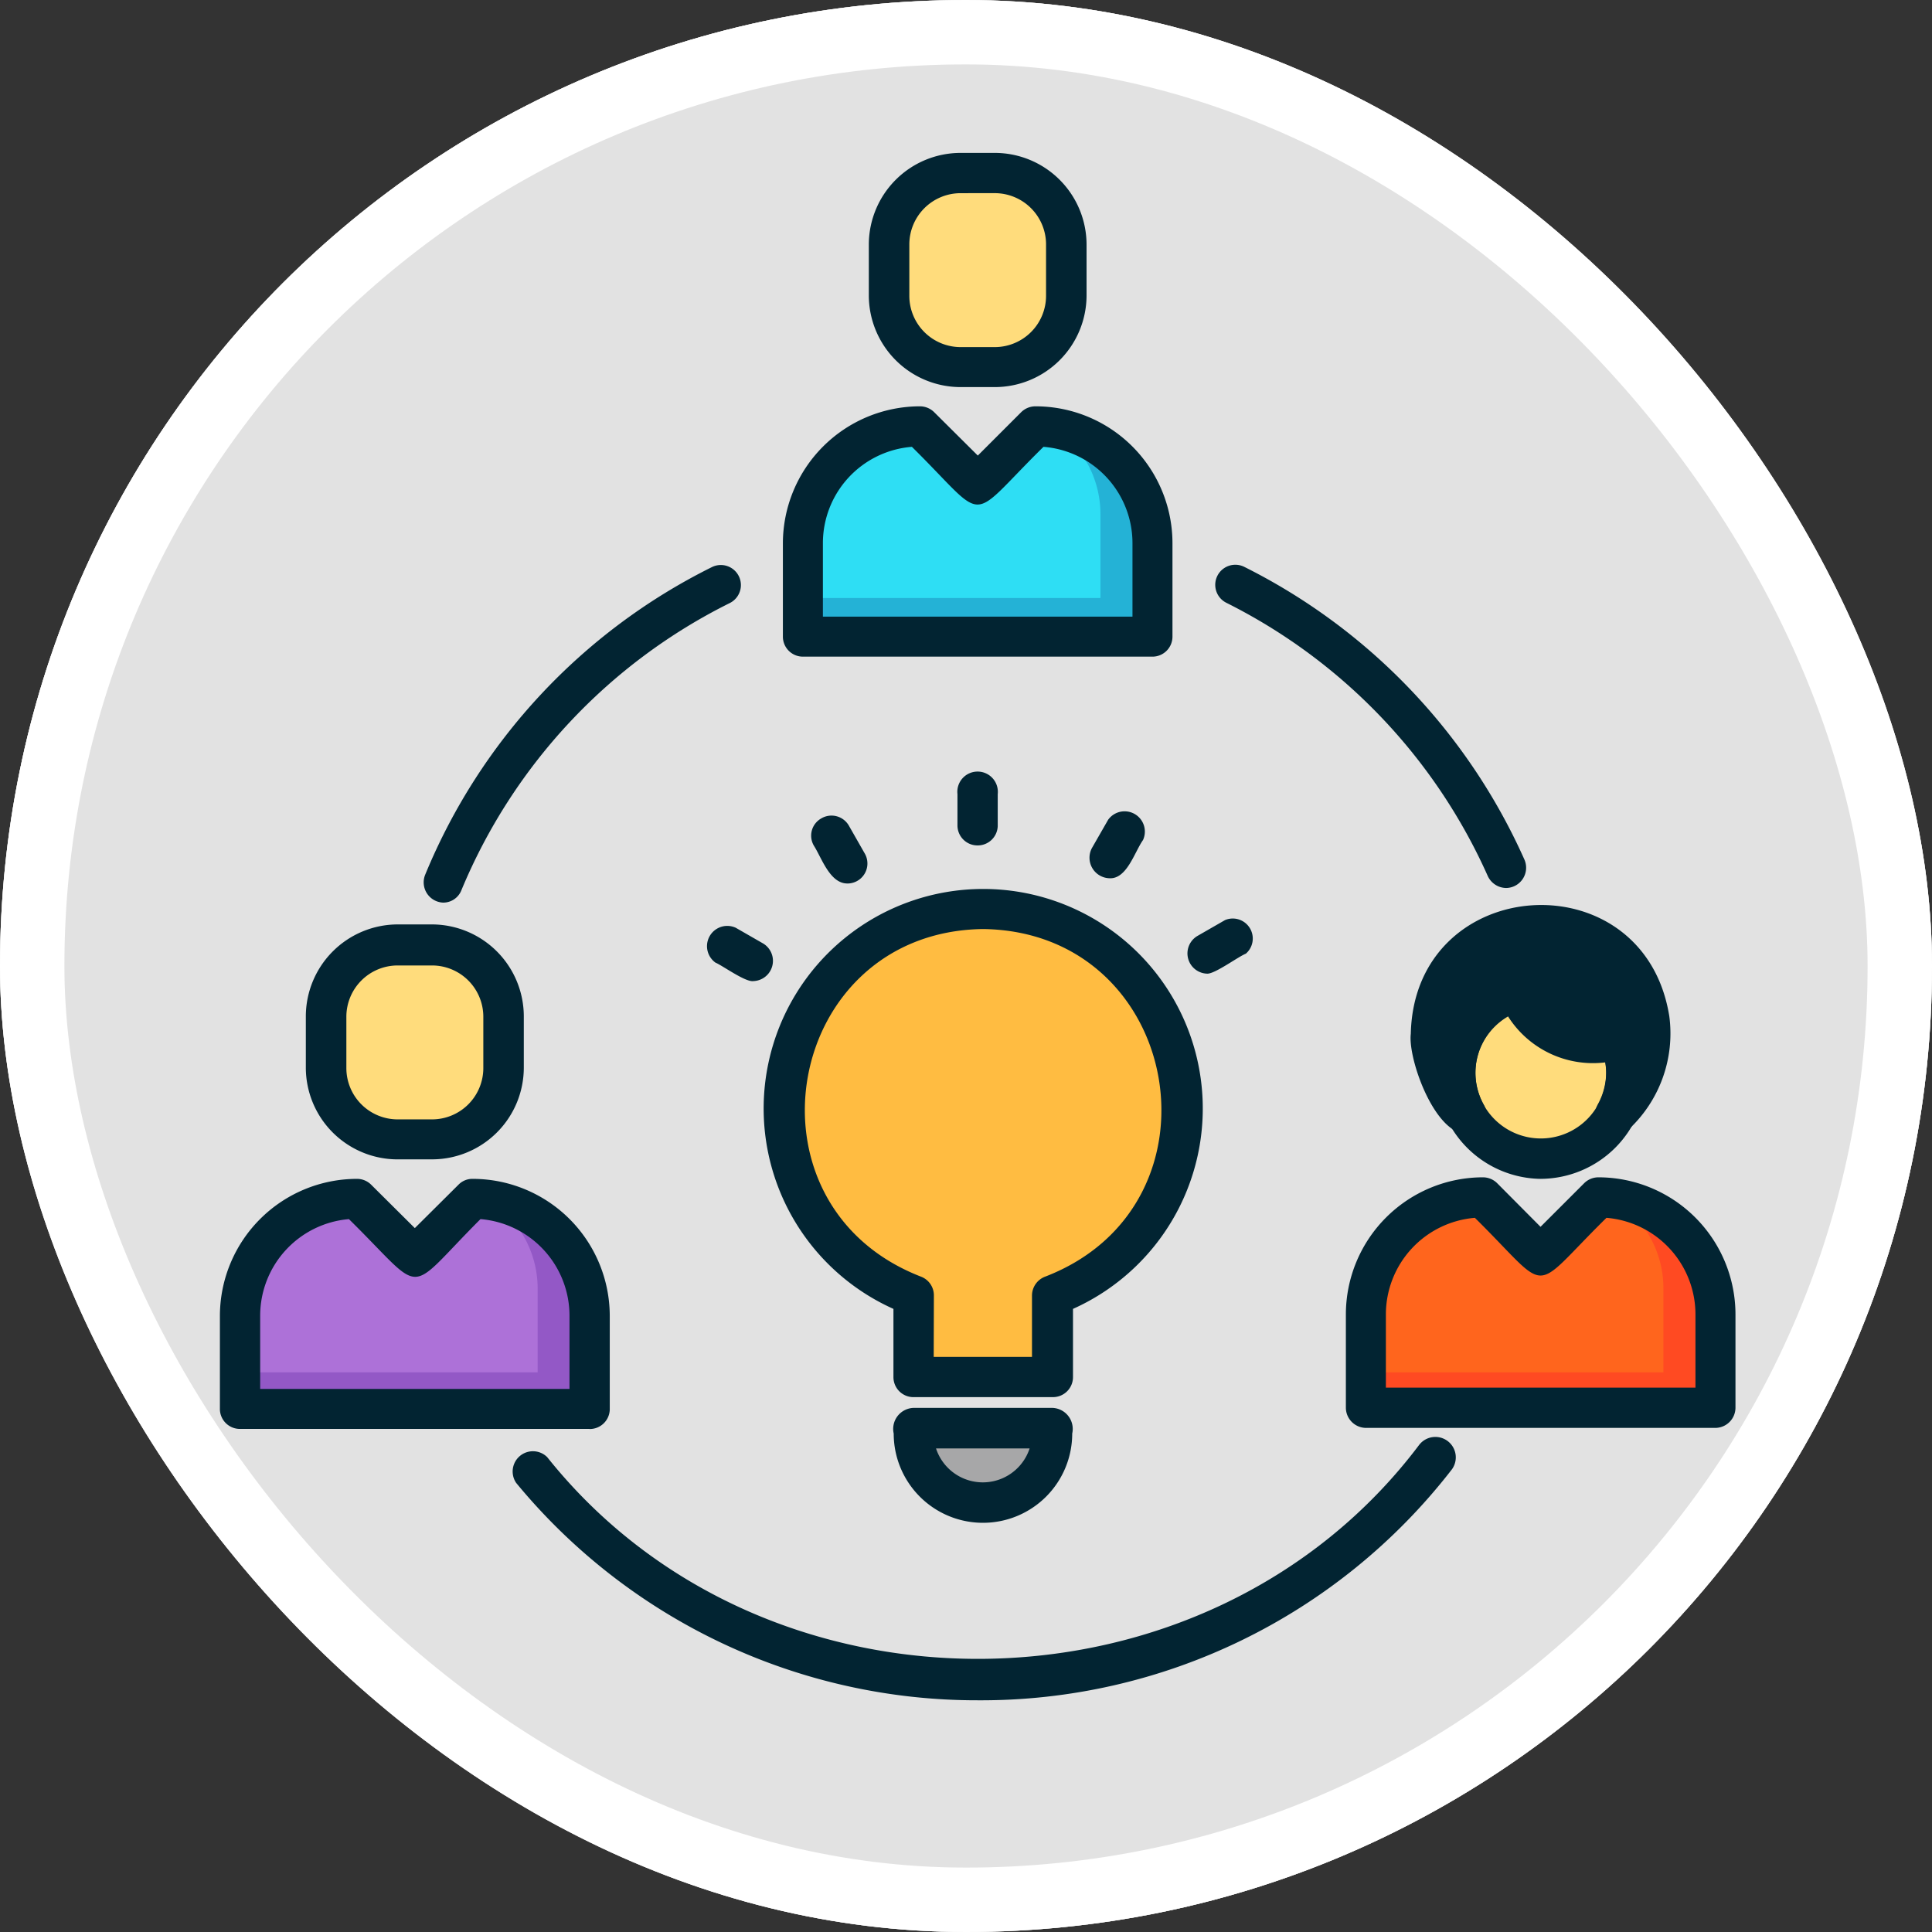 <svg xmlns="http://www.w3.org/2000/svg" width="90" height="90" viewBox="0 0 90 90">
  <rect x="0" y="0" width="90" height="90" fill="#333333" stroke="none"/>
  <g id="Grupo_1106753" data-name="Grupo 1106753" transform="translate(-282.051 -1502)">
    <g id="Grupo_1106036" data-name="Grupo 1106036" transform="translate(-921.269 1113.258)">
      <g id="Rectángulo_400898" data-name="Rectángulo 400898" transform="translate(1203.32 388.742)" fill="#fff" stroke="#fff" stroke-width="3" opacity="0.859">
        <rect width="90" height="90" rx="45" stroke="none"/>
        <rect x="1.5" y="1.5" width="87" height="87" rx="43.5" fill="none"/>
      </g>
      <g id="Rectángulo_400907" data-name="Rectángulo 400907" transform="translate(1203.32 388.742)" fill="none" stroke="#fff" stroke-width="3">
        <rect width="90" height="90" rx="45" stroke="none"/>
        <rect x="1.5" y="1.5" width="87" height="87" rx="43.5" fill="none"/>
      </g>
    </g>
    <g id="Layer_2" data-name="Layer 2" transform="translate(292.295 1509.123)">
      <g id="Layer_1" data-name="Layer 1" transform="translate(0)">
        <g id="teamwork">
          <path id="Trazado_877677" data-name="Trazado 877677" d="M40.542,38.766a9.284,9.284,0,0,0-9.284-9.3c-10.407.179-12.8,14.338-3.226,18.006v3.811h6.452V47.476A9.284,9.284,0,0,0,40.542,38.766Z" transform="translate(4.287 5.741)" fill="#ffbc41"/>
          <path id="Trazado_877678" data-name="Trazado 877678" d="M27.05,49.93H33.5c-1.1,4.552-5.317,4.015-6.452,0Z" transform="translate(5.27 9.727)" fill="#a7a7a8"/>
          <path id="Trazado_877679" data-name="Trazado 877679" d="M30.227,9.636A4.134,4.134,0,0,1,26.081,5.5a4.146,4.146,0,1,1,8.28,0A4.134,4.134,0,0,1,30.227,9.636Z" transform="translate(5.08 0.221)" fill="#ffdc7c"/>
          <path id="Trazado_877680" data-name="Trazado 877680" d="M33.567,10.66l-2.688,2.688-2.7-2.688a5.472,5.472,0,0,0-5.448,5.448v4.349H39.015V16.108a5.448,5.448,0,0,0-5.448-5.448Z" transform="translate(4.428 2.077)" fill="#2edef4"/>
          <path id="Trazado_877681" data-name="Trazado 877681" d="M34.5,10.73a4.887,4.887,0,0,1,2.091,4.015v3.9H22.73v1.8H39.015V16.095A5.448,5.448,0,0,0,34.5,10.73Z" transform="translate(4.428 2.09)" fill="#24b2d6"/>
          <path id="Trazado_877682" data-name="Trazado 877682" d="M8.277,39.822a4.268,4.268,0,1,1,4.134-4.11,4.134,4.134,0,0,1-4.134,4.11Z" transform="translate(0.804 6.106)" fill="#ffdc7c"/>
          <path id="Trazado_877683" data-name="Trazado 877683" d="M11.617,40.85,8.929,43.538,6.24,40.85A5.484,5.484,0,0,0,.78,46.3v4.349H17.065V46.3A5.448,5.448,0,0,0,11.617,40.85Z" transform="translate(0.152 7.958)" fill="#ad71d8"/>
          <path id="Trazado_877684" data-name="Trazado 877684" d="M12.549,40.92a4.875,4.875,0,0,1,2.1,4.015v3.9H.78v1.8H17.065V46.285a5.448,5.448,0,0,0-4.516-5.365Z" transform="translate(0.152 7.972)" fill="#9358c6"/>
          <path id="Trazado_877685" data-name="Trazado 877685" d="M55.517,40.85l-2.7,2.688L50.128,40.85A5.448,5.448,0,0,0,44.68,46.3v4.349H60.965V46.3A5.448,5.448,0,0,0,55.517,40.85Z" transform="translate(8.704 7.958)" fill="#ff651d"/>
          <path id="Trazado_877686" data-name="Trazado 877686" d="M56.449,40.92a4.863,4.863,0,0,1,2.091,4.015v3.9H44.68v1.8H60.965V46.285a5.448,5.448,0,0,0-4.516-5.365Z" transform="translate(8.704 7.972)" fill="#ff4a22"/>
          <path id="Trazado_877687" data-name="Trazado 877687" d="M51.06,32.64s1.577,3.584,5.066,2.258c.06,2.545-.908,5.831-3.991,5.771-2.664-.621-6.81-4.935-1.075-8.029" transform="translate(9.386 6.359)" fill="#ffdc7c"/>
          <g id="Grupo_1106752" data-name="Grupo 1106752">
            <path id="Trazado_877688" data-name="Trazado 877688" d="M47.221,34.586s1.362-4.373,5.114-4.134A5.1,5.1,0,0,1,57.185,36.7c-1.195-1.374-1.123-1.494-1.123-1.494s-4.409.514-4.779-2.139C49.61,33.785,47.113,36.067,47.221,34.586Z" transform="translate(9.199 5.931)" fill="#022432"/>
            <path id="Trazado_877689" data-name="Trazado 877689" d="M33.082,62.328A27.8,27.8,0,0,1,11.575,52.2.944.944,0,0,1,13.021,51c10.168,12.761,30.79,12.486,40.624-.574a.952.952,0,1,1,1.482,1.195A27.72,27.72,0,0,1,33.082,62.328Z" transform="translate(2.225 9.755)" fill="#022432"/>
            <path id="Trazado_877690" data-name="Trazado 877690" d="M31.167,10.909H29.577A4.277,4.277,0,0,1,25.3,6.631V4.242A4.277,4.277,0,0,1,29.577,0h1.589a4.277,4.277,0,0,1,4.277,4.277v2.39a4.277,4.277,0,0,1-4.277,4.242ZM29.577,1.876a2.39,2.39,0,0,0-2.39,2.39v2.39a2.39,2.39,0,0,0,2.39,2.39h1.589a2.39,2.39,0,0,0,2.39-2.39V4.265a2.39,2.39,0,0,0-2.39-2.39Z" transform="translate(4.929 0)" fill="#022432"/>
            <path id="Trazado_877691" data-name="Trazado 877691" d="M39.167,21.541H22.882a.932.932,0,0,1-.932-.932V16.26a6.392,6.392,0,0,1,6.38-6.38.944.944,0,0,1,.669.275l2.031,2.019,2.019-2.019a.944.944,0,0,1,.669-.275,6.38,6.38,0,0,1,6.38,6.38v4.349a.932.932,0,0,1-.932.932ZM23.814,19.677H38.235V16.26a4.5,4.5,0,0,0-4.146-4.493c-3.644,3.584-2.5,3.584-6.129,0a4.5,4.5,0,0,0-4.146,4.493Z" transform="translate(4.276 1.925)" fill="#022432"/>
            <path id="Trazado_877692" data-name="Trazado 877692" d="M9.228,41.025h-1.6A4.277,4.277,0,0,1,3.35,36.747v-2.39A4.289,4.289,0,0,1,7.627,30.08h1.6a4.289,4.289,0,0,1,4.277,4.277v2.39a4.277,4.277,0,0,1-4.277,4.277Zm-1.6-9.033a2.39,2.39,0,0,0-2.39,2.39v2.39a2.39,2.39,0,0,0,2.39,2.39h1.6a2.39,2.39,0,0,0,2.39-2.39v-2.39a2.39,2.39,0,0,0-2.39-2.39Z" transform="translate(0.653 5.86)" fill="#022432"/>
            <path id="Trazado_877693" data-name="Trazado 877693" d="M17.217,51.649H.932a.932.932,0,0,1-.932-.9V46.368A6.392,6.392,0,0,1,6.392,40a.932.932,0,0,1,.657.275l2.031,2.019,2.031-2.019A.9.9,0,0,1,11.769,40a6.392,6.392,0,0,1,6.392,6.38v4.373a.932.932,0,0,1-.944.9ZM1.876,49.786H16.285V46.368a4.516,4.516,0,0,0-4.146-4.493c-3.584,3.584-2.485,3.584-6.129,0a4.516,4.516,0,0,0-4.134,4.493Z" transform="translate(0 7.793)" fill="#022432"/>
            <path id="Trazado_877694" data-name="Trazado 877694" d="M61.117,51.613H44.832a.944.944,0,0,1-.932-.944V46.32a6.392,6.392,0,0,1,6.38-6.38.944.944,0,0,1,.669.275l2.019,2.031L55,40.215a.944.944,0,0,1,.669-.275,6.392,6.392,0,0,1,6.38,6.38v4.349a.944.944,0,0,1-.932.944ZM45.764,49.737H60.185V46.32a4.516,4.516,0,0,0-4.146-4.493c-3.644,3.584-2.5,3.584-6.129,0a4.516,4.516,0,0,0-4.146,4.493Z" transform="translate(8.552 7.781)" fill="#022432"/>
            <path id="Trazado_877695" data-name="Trazado 877695" d="M52.36,31.115a.956.956,0,0,1-.86-.562A26.143,26.143,0,0,0,39.324,17.829a.935.935,0,0,1,.836-1.673A27.983,27.983,0,0,1,53.208,29.789a.944.944,0,0,1-.848,1.326Z" transform="translate(7.56 3.128)" fill="#022432"/>
            <path id="Trazado_877696" data-name="Trazado 877696" d="M8.847,31.794a.944.944,0,0,1-.836-1.29A27.8,27.8,0,0,1,21.369,16.166a.935.935,0,1,1,.836,1.673,26.107,26.107,0,0,0-12.5,13.37.908.908,0,0,1-.86.585Z" transform="translate(1.548 3.13)" fill="#022432"/>
            <path id="Trazado_877697" data-name="Trazado 877697" d="M34.642,52.37H28.19a.932.932,0,0,1-.944-.932V48.259a10.228,10.228,0,1,1,8.364,0v3.178a.932.932,0,0,1-.968.932Zm-5.52-1.876H33.7V47.626a.944.944,0,0,1,.621-.872c8.639-3.334,6.38-16.07-2.9-16.19-9.26.119-11.542,12.832-2.9,16.19a.932.932,0,0,1,.609.872Z" transform="translate(4.13 5.591)" fill="#022432"/>
            <path id="Trazado_877698" data-name="Trazado 877698" d="M30.432,54.283a4.158,4.158,0,0,1-4.158-4.158.98.98,0,0,1,.932-1.195h6.452a.98.98,0,0,1,.932,1.195,4.158,4.158,0,0,1-4.158,4.158Zm-2.187-3.465a2.294,2.294,0,0,0,4.361,0Z" transform="translate(5.114 9.532)" fill="#022432"/>
            <path id="Trazado_877699" data-name="Trazado 877699" d="M29.7,27.561a.932.932,0,0,1-.944-.932V25.171a.944.944,0,1,1,1.876,0v1.494A.932.932,0,0,1,29.7,27.561Z" transform="translate(5.602 4.699)" fill="#022432"/>
            <path id="Trazado_877700" data-name="Trazado 877700" d="M24.735,29c-.812,0-1.195-1.195-1.553-1.756a.92.92,0,0,1,.346-1.278.932.932,0,0,1,1.278.335l.741,1.3a.932.932,0,0,1-.812,1.4Z" transform="translate(4.491 5.033)" fill="#022432"/>
            <path id="Trazado_877701" data-name="Trazado 877701" d="M21.153,32.709c-.37.06-1.446-.729-1.768-.86a.944.944,0,0,1,.944-1.625l1.29.741a.944.944,0,0,1-.466,1.744Z" transform="translate(3.7 5.871)" fill="#022432"/>
            <path id="Trazado_877702" data-name="Trazado 877702" d="M38.652,32.419a.944.944,0,0,1-.466-1.756l1.29-.741a.932.932,0,0,1,.968,1.565C40.085,31.63,39.022,32.419,38.652,32.419Z" transform="translate(7.349 5.815)" fill="#022432"/>
            <path id="Trazado_877703" data-name="Trazado 877703" d="M34.831,28.788a.956.956,0,0,1-.812-1.41l.753-1.314a.944.944,0,0,1,1.625.944C36,27.57,35.644,28.836,34.831,28.788Z" transform="translate(6.605 5.001)" fill="#022432"/>
            <path id="Trazado_877704" data-name="Trazado 877704" d="M52.282,41.553A4.935,4.935,0,0,1,50.371,32.1a.934.934,0,1,1,.729,1.721,3.047,3.047,0,1,0,4.242,2.808c0-.765-.514-1.685.5-2.019s1.374,1.195,1.362,2.019a4.935,4.935,0,0,1-4.923,4.923Z" transform="translate(9.239 6.24)" fill="#022432"/>
            <path id="Trazado_877705" data-name="Trazado 877705" d="M55.954,40.013a.944.944,0,0,1-.812-1.4,3.107,3.107,0,0,0,.358-1.96,4.684,4.684,0,0,1-4.552-2.163,3.071,3.071,0,0,0-1.123,4.122.932.932,0,0,1-.227,1.195c-1.721,1.087-3.322-3.166-3.166-4.481.167-7.5,10.873-8.2,12.044-.812a6.105,6.105,0,0,1-1.888,5.257.968.968,0,0,1-.633.239ZM51.4,32.354a.92.92,0,0,1,.884.621,2.784,2.784,0,0,0,2.617,1.84c.574,0,1.195-.418,1.709-.084a4.182,4.182,0,0,0-8.2-.382A4.7,4.7,0,0,1,51.4,32.354Z" transform="translate(9.044 5.713)" fill="#022432"/>
          </g>
        </g>
      </g>
    </g>
  </g>
</svg>
